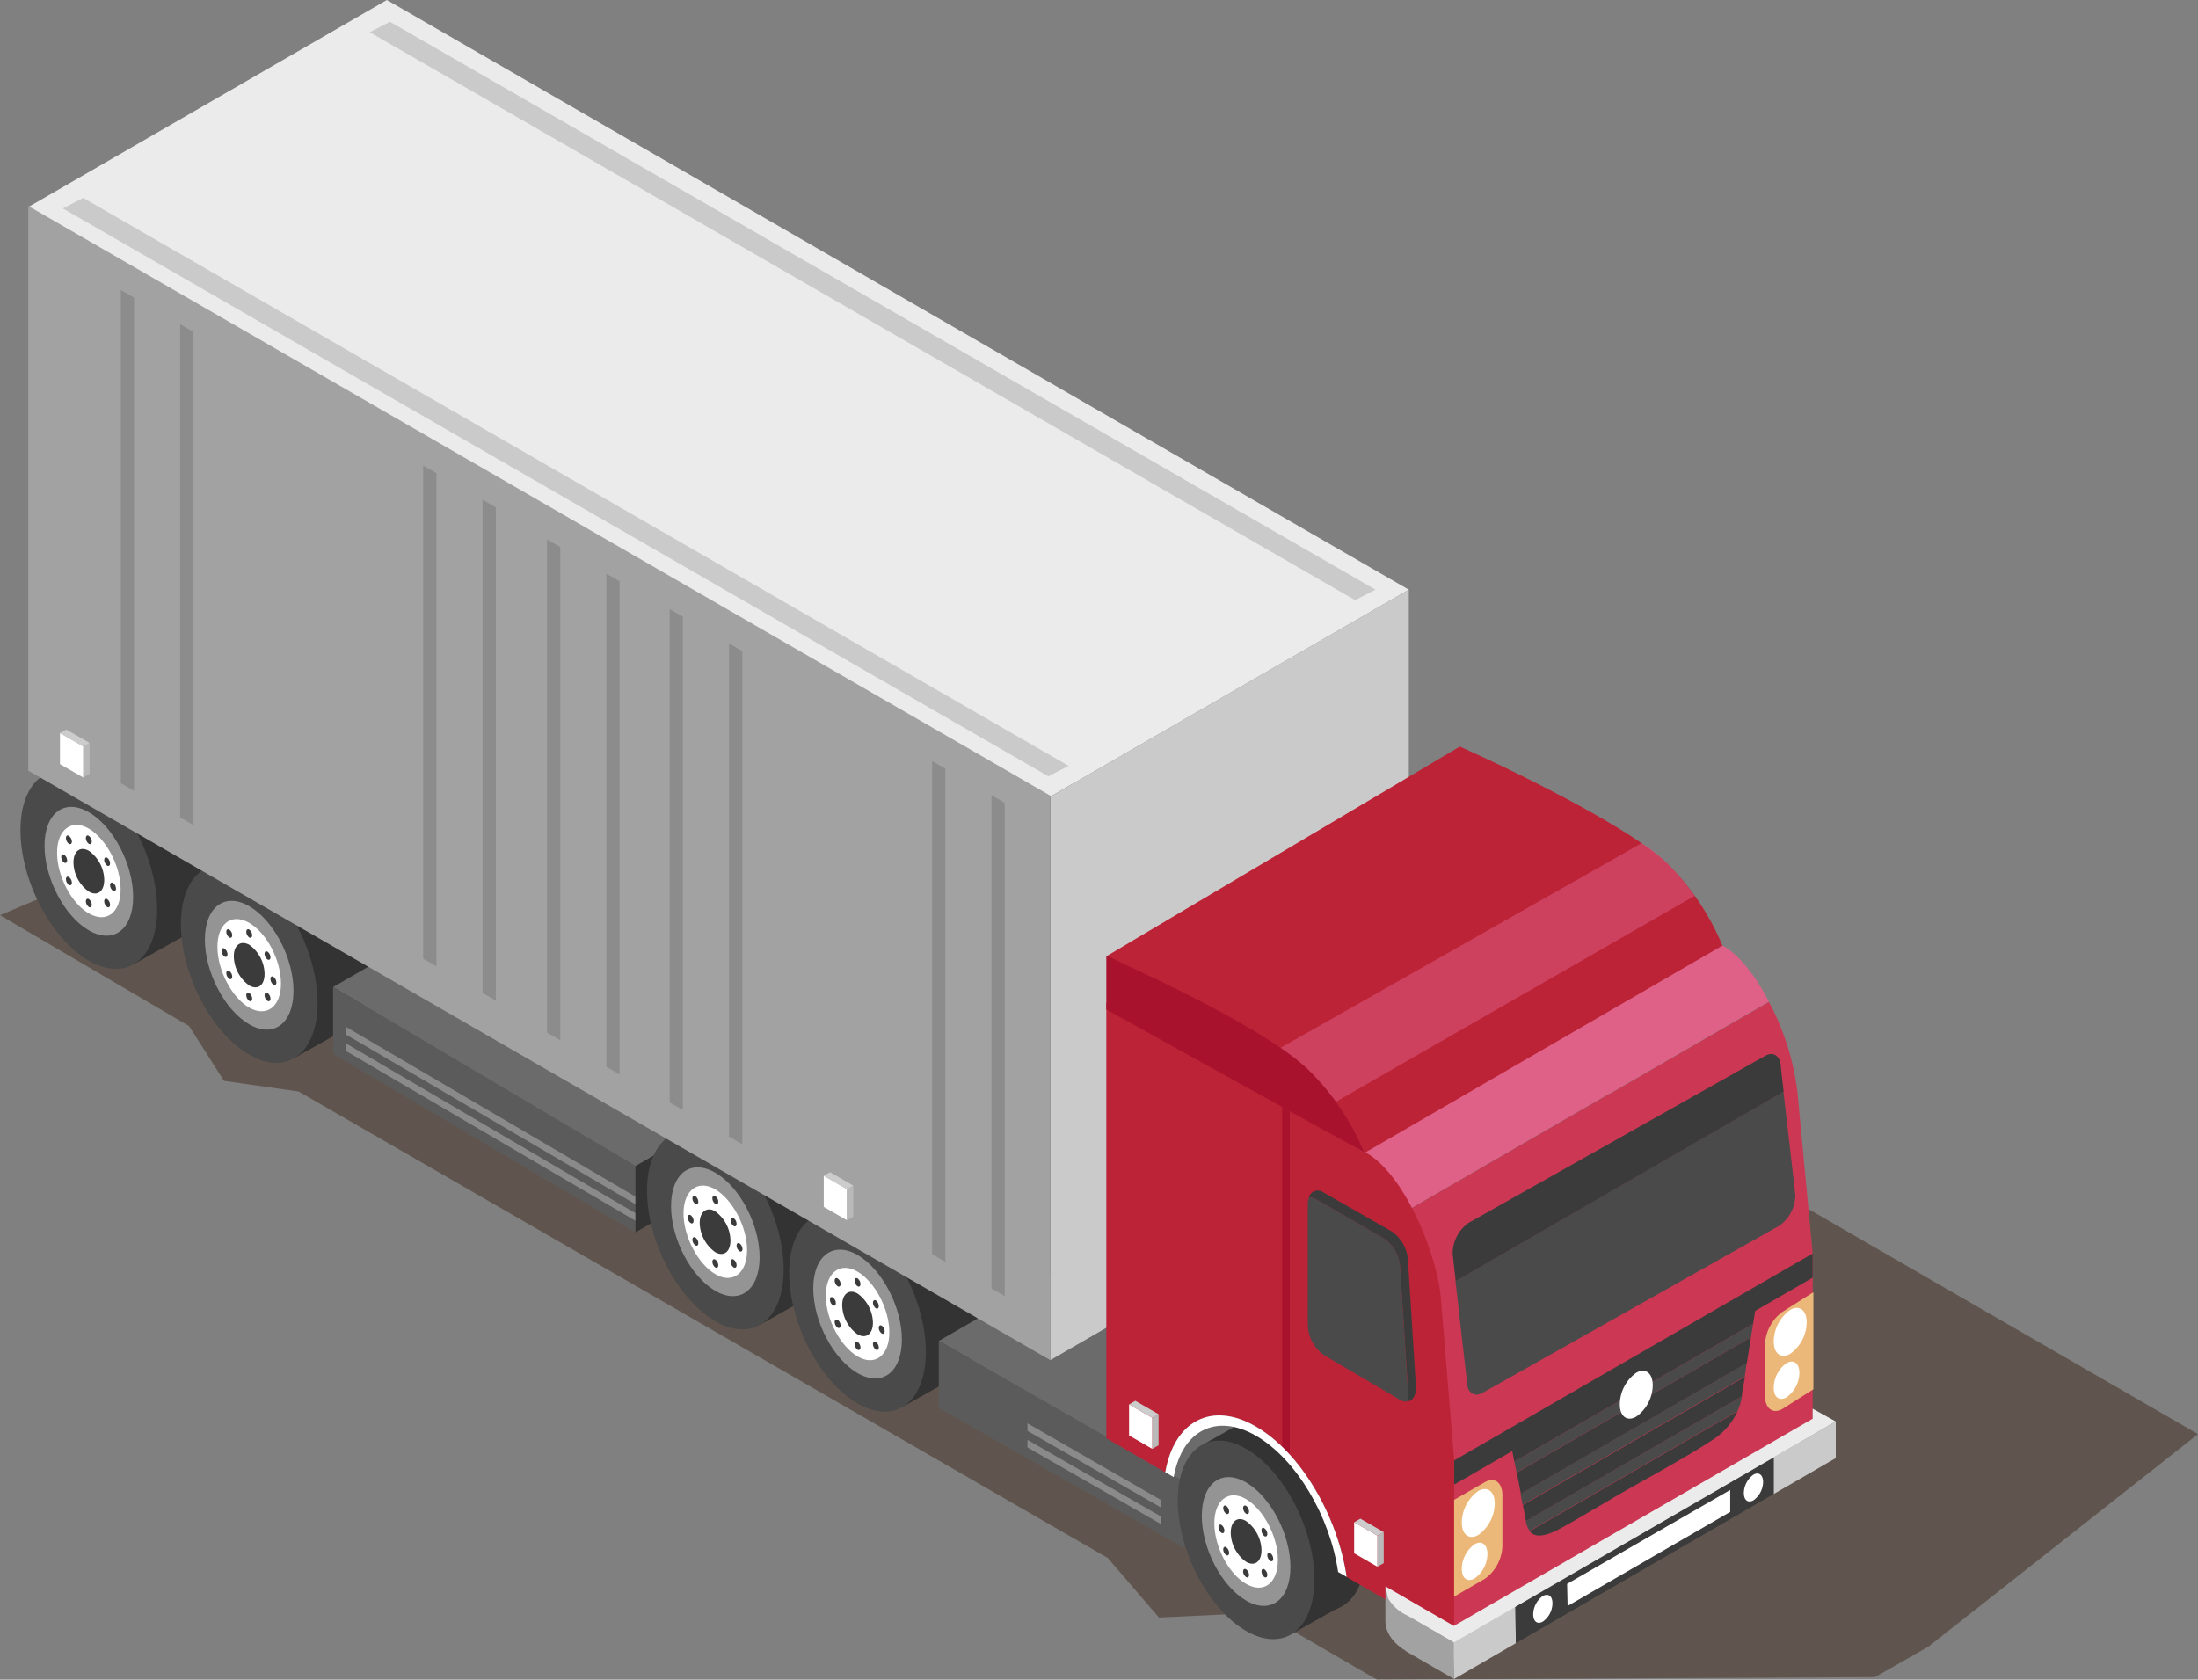 <svg xmlns="http://www.w3.org/2000/svg" viewBox="0 0 301.57 230.47"><rect x="0" y="0" width="301.57" height="230.47" fill="#808080" stroke="none"/><defs><style>.cls-1{isolation:isolate;}.cls-2{fill:#301404;opacity:0.4;mix-blend-mode:multiply;}.cls-3{fill:#333;}.cls-4{fill:#4a4a4a;}.cls-5{fill:#949494;}.cls-6{fill:#fff;}.cls-7{fill:#3b3b3b;}.cls-8{fill:#6b6b6b;}.cls-9{fill:#5b5b5b;}.cls-10{fill:#8a8a8a;}.cls-11{fill:#2a2a2a;}.cls-12{fill:#ebebeb;}.cls-13{fill:#cacaca;}.cls-14{fill:#a2a2a2;}.cls-15{fill:#8c8c8c;}.cls-16{fill:#cc3854;}.cls-17,.cls-22{fill:#df6187;}.cls-18{fill:#bd2337;}.cls-19{fill:#a8122d;}.cls-20{fill:#ecb879;}.cls-21{fill:#d84f71;}.cls-22{opacity:0.5;}.cls-23{fill:#b9b9b9;}.cls-24{fill:#ccc;}</style></defs><title>Recurso35</title><g class="cls-1"><g id="Capa_2" data-name="Capa 2"><g id="ELEMENTOS_INDIVIDUALES" data-name="ELEMENTOS INDIVIDUALES"><polygon class="cls-2" points="301.57 196.78 112.48 87.54 53.88 90.25 6.44 122.85 0 125.58 25.95 140.8 30.73 148.31 40.97 149.77 151.98 213.77 159.01 221.95 173.08 221.28 188.91 230.47 257.24 230.13 264.57 225.95 301.57 196.78"/><polygon class="cls-3" points="97.48 152.58 87.16 158.54 87.16 169.11 97.48 163.15 97.48 152.58"/><path class="cls-3" d="M9.86,110c0,6.9,4.2,14.92,9.37,17.91s9.38-.18,9.38-7.09-4.2-14.92-9.38-17.91S9.86,103.1,9.86,110Z"/><polygon class="cls-3" points="18.27 132.35 25.05 128.54 12.94 102.52 6.45 106.15 18.27 132.35"/><path class="cls-4" d="M2.81,113.92c0,6.91,4.2,14.93,9.38,17.91s9.37-.18,9.37-7.08-4.19-14.92-9.37-17.91S2.81,107,2.81,113.92Z"/><path class="cls-5" d="M6.11,116.05c0,4.47,2.72,9.67,6.08,11.61s6.08-.12,6.08-4.59-2.73-9.68-6.08-11.62S6.11,111.57,6.11,116.05Z"/><path class="cls-6" d="M7.83,117c0,3.21,1.95,6.94,4.36,8.33s4.36-.08,4.36-3.3-2-6.94-4.36-8.33S7.83,113.83,7.83,117Z"/><path class="cls-7" d="M10.08,118.34a5,5,0,0,0,2.11,4c1.16.67,2.11,0,2.11-1.6a5,5,0,0,0-2.11-4C11,116.07,10.08,116.79,10.08,118.34Z"/><path class="cls-7" d="M11.78,115a1,1,0,0,0,.41.78c.22.12.4,0,.4-.31a1,1,0,0,0-.4-.77C12,114.54,11.78,114.68,11.78,115Z"/><path class="cls-7" d="M9.05,115a1,1,0,0,0,.4.78c.23.12.41,0,.41-.31a1,1,0,0,0-.41-.77C9.23,114.54,9.05,114.68,9.05,115Z"/><path class="cls-7" d="M14.3,118a1,1,0,0,0,.4.77c.22.13.4,0,.4-.31a1,1,0,0,0-.4-.77C14.48,117.56,14.3,117.7,14.3,118Z"/><path class="cls-7" d="M9.05,120.65a1,1,0,0,0,.4.77c.23.13.41,0,.41-.3a1,1,0,0,0-.41-.78C9.23,120.21,9.05,120.35,9.05,120.65Z"/><path class="cls-7" d="M14.3,123.67a1,1,0,0,0,.4.78c.22.13.4,0,.4-.31a1,1,0,0,0-.4-.77C14.48,123.24,14.3,123.38,14.3,123.67Z"/><path class="cls-7" d="M8.4,117.59a1,1,0,0,0,.4.77c.22.13.41,0,.41-.3a1,1,0,0,0-.41-.78C8.58,117.16,8.4,117.29,8.4,117.59Z"/><path class="cls-7" d="M15.1,121.45a1,1,0,0,0,.41.78c.22.13.4,0,.4-.31a1,1,0,0,0-.4-.77C15.29,121,15.1,121.16,15.1,121.45Z"/><path class="cls-7" d="M11.78,123.67a1,1,0,0,0,.41.78c.22.13.4,0,.4-.31a1,1,0,0,0-.4-.77C12,123.24,11.78,123.38,11.78,123.67Z"/><path class="cls-3" d="M31.86,122.88c0,6.91,4.2,14.93,9.38,17.92s9.37-.19,9.37-7.09-4.2-14.92-9.37-17.91S31.86,116,31.86,122.88Z"/><polygon class="cls-3" points="40.27 145.24 47.06 141.42 34.94 115.4 28.45 119.03 40.27 145.24"/><path class="cls-4" d="M24.82,126.81c0,6.9,4.19,14.92,9.37,17.91s9.38-.18,9.38-7.09-4.2-14.92-9.38-17.91S24.82,119.91,24.82,126.81Z"/><path class="cls-5" d="M28.11,128.93c0,4.48,2.73,9.68,6.08,11.62s6.08-.12,6.08-4.6-2.72-9.67-6.08-11.61S28.11,124.46,28.11,128.93Z"/><path class="cls-6" d="M29.83,129.92c0,3.22,2,7,4.36,8.34s4.36-.09,4.36-3.3-1.95-6.94-4.36-8.33S29.83,126.71,29.83,129.92Z"/><path class="cls-7" d="M32.08,131.22a5.05,5.05,0,0,0,2.11,4c1.17.67,2.11,0,2.11-1.59a5,5,0,0,0-2.11-4C33,129,32.08,129.67,32.08,131.22Z"/><path class="cls-7" d="M33.79,127.86a1,1,0,0,0,.4.77c.23.13.41,0,.41-.31a1,1,0,0,0-.41-.77C34,127.42,33.79,127.56,33.79,127.86Z"/><path class="cls-7" d="M31.05,127.86a1,1,0,0,0,.41.77c.22.13.4,0,.4-.31a1,1,0,0,0-.4-.77C31.23,127.42,31.05,127.56,31.05,127.86Z"/><path class="cls-7" d="M36.3,130.88a1,1,0,0,0,.4.77c.23.13.41,0,.41-.3a1,1,0,0,0-.41-.77C36.48,130.45,36.3,130.59,36.3,130.88Z"/><path class="cls-7" d="M31.05,133.53a1,1,0,0,0,.41.78c.22.13.4,0,.4-.31a1,1,0,0,0-.4-.77C31.23,133.1,31.05,133.24,31.05,133.53Z"/><path class="cls-7" d="M36.3,136.56a1,1,0,0,0,.4.77c.23.13.41,0,.41-.3a1,1,0,0,0-.41-.78C36.48,136.12,36.3,136.26,36.3,136.56Z"/><path class="cls-7" d="M30.4,130.48a1,1,0,0,0,.41.77c.22.13.4,0,.4-.31a1,1,0,0,0-.4-.77C30.58,130,30.4,130.18,30.4,130.48Z"/><path class="cls-7" d="M37.11,134.34a1,1,0,0,0,.4.77c.23.13.41,0,.41-.3a1,1,0,0,0-.41-.78C37.29,133.9,37.11,134,37.11,134.34Z"/><path class="cls-7" d="M33.79,136.56a1,1,0,0,0,.4.77c.23.13.41,0,.41-.3a1,1,0,0,0-.41-.78C34,136.12,33.79,136.26,33.79,136.56Z"/><polygon class="cls-8" points="105.92 149.19 64.46 124.61 45.7 135.44 87.16 160.01 105.92 149.19"/><polygon class="cls-9" points="87.16 159.95 87.16 169.1 45.7 144.6 45.7 135.44 87.16 159.95"/><polygon class="cls-10" points="87.16 166.45 87.16 167.49 47.43 144.19 47.43 143.15 87.16 166.45"/><polygon class="cls-10" points="87.16 164.18 87.16 165.22 47.43 141.93 47.43 140.88 87.16 164.18"/><path class="cls-3" d="M95.81,159.46c0,6.9,4.2,14.92,9.38,17.91s9.37-.18,9.37-7.09-4.2-14.92-9.37-17.91S95.81,152.55,95.81,159.46Z"/><polygon class="cls-3" points="104.22 181.81 111.01 178 98.89 151.98 92.4 155.61 104.22 181.81"/><path class="cls-4" d="M88.77,163.38c0,6.91,4.2,14.92,9.37,17.91s9.38-.18,9.38-7.08-4.2-14.93-9.38-17.91S88.77,156.48,88.77,163.38Z"/><path class="cls-5" d="M92.07,165.51c0,4.47,2.72,9.67,6.07,11.61s6.08-.12,6.08-4.6-2.72-9.67-6.08-11.61S92.07,161,92.07,165.51Z"/><path class="cls-6" d="M93.78,166.5c0,3.21,2,6.94,4.36,8.33s4.36-.09,4.36-3.3-2-6.94-4.36-8.33S93.78,163.29,93.78,166.5Z"/><path class="cls-7" d="M96,167.8a5.08,5.08,0,0,0,2.11,4c1.17.67,2.11,0,2.11-1.6a5.05,5.05,0,0,0-2.11-4C97,165.53,96,166.25,96,167.8Z"/><path class="cls-7" d="M97.74,164.43a1,1,0,0,0,.4.77c.23.13.41,0,.41-.3a.93.93,0,0,0-.41-.77C97.92,164,97.74,164.13,97.74,164.43Z"/><path class="cls-7" d="M95,164.43a1,1,0,0,0,.41.77c.22.13.4,0,.4-.3a1,1,0,0,0-.4-.77C95.19,164,95,164.13,95,164.43Z"/><path class="cls-7" d="M100.25,167.46a1,1,0,0,0,.41.77c.22.13.4,0,.4-.31a1,1,0,0,0-.4-.77C100.43,167,100.25,167.16,100.25,167.46Z"/><path class="cls-7" d="M95,170.11a1,1,0,0,0,.41.77c.22.13.4,0,.4-.31a1,1,0,0,0-.4-.77C95.19,169.67,95,169.81,95,170.11Z"/><path class="cls-7" d="M100.25,173.13a1,1,0,0,0,.41.78c.22.12.4,0,.4-.31a1,1,0,0,0-.4-.77C100.43,172.7,100.25,172.84,100.25,173.13Z"/><path class="cls-7" d="M94.35,167.05a1,1,0,0,0,.41.77c.22.13.4,0,.4-.3a1,1,0,0,0-.4-.78C94.53,166.61,94.35,166.75,94.35,167.05Z"/><path class="cls-7" d="M101.06,170.91a1,1,0,0,0,.4.78c.23.12.41,0,.41-.31a1,1,0,0,0-.41-.77C101.24,170.48,101.06,170.62,101.06,170.91Z"/><path class="cls-7" d="M97.74,173.13a1,1,0,0,0,.4.78c.23.12.41,0,.41-.31a1,1,0,0,0-.41-.77C97.92,172.7,97.74,172.84,97.74,173.13Z"/><path class="cls-3" d="M115.33,170.75c0,6.9,4.2,14.92,9.37,17.91s9.38-.19,9.38-7.09-4.2-14.92-9.38-17.91S115.33,163.84,115.33,170.75Z"/><polygon class="cls-3" points="123.74 193.1 130.53 189.28 118.41 163.26 111.92 166.9 123.74 193.1"/><path class="cls-4" d="M108.28,174.67c0,6.9,4.2,14.92,9.38,17.91s9.37-.18,9.37-7.08-4.19-14.93-9.37-17.92S108.28,167.77,108.28,174.67Z"/><path class="cls-5" d="M111.58,176.8c0,4.47,2.72,9.67,6.08,11.61s6.08-.12,6.08-4.6-2.73-9.67-6.08-11.61S111.58,172.32,111.58,176.8Z"/><path class="cls-6" d="M113.3,177.79c0,3.21,2,6.94,4.36,8.33s4.36-.09,4.36-3.3-2-6.94-4.36-8.33S113.3,174.58,113.3,177.79Z"/><path class="cls-7" d="M115.55,179.09a5.05,5.05,0,0,0,2.11,4c1.16.67,2.11-.05,2.11-1.6a5.08,5.08,0,0,0-2.11-4C116.49,176.82,115.55,177.54,115.55,179.09Z"/><path class="cls-7" d="M117.25,175.72a1,1,0,0,0,.41.77c.22.13.4,0,.4-.3a1,1,0,0,0-.4-.77C117.44,175.29,117.25,175.42,117.25,175.72Z"/><path class="cls-7" d="M114.52,175.72a1,1,0,0,0,.4.77c.23.13.41,0,.41-.3a.93.93,0,0,0-.41-.77C114.7,175.29,114.52,175.42,114.52,175.72Z"/><path class="cls-7" d="M119.77,178.75a1,1,0,0,0,.4.77c.22.13.4,0,.4-.31a1,1,0,0,0-.4-.77C120,178.31,119.77,178.45,119.77,178.75Z"/><path class="cls-7" d="M114.52,181.4a1,1,0,0,0,.4.77c.23.13.41,0,.41-.31a1,1,0,0,0-.41-.77C114.7,181,114.52,181.1,114.52,181.4Z"/><path class="cls-7" d="M119.77,184.42a1,1,0,0,0,.4.77c.22.13.4,0,.4-.3a1,1,0,0,0-.4-.77C120,184,119.77,184.12,119.77,184.42Z"/><path class="cls-7" d="M113.87,178.34a1,1,0,0,0,.4.77c.23.13.41,0,.41-.31a1,1,0,0,0-.41-.77C114.05,177.9,113.87,178,113.87,178.34Z"/><path class="cls-7" d="M120.57,182.2a1,1,0,0,0,.41.77c.22.13.4,0,.4-.3a1,1,0,0,0-.4-.77C120.76,181.77,120.57,181.9,120.57,182.2Z"/><path class="cls-7" d="M117.25,184.42a1,1,0,0,0,.41.77c.22.13.4,0,.4-.3a1,1,0,0,0-.4-.77C117.44,184,117.25,184.12,117.25,184.42Z"/><path class="cls-11" d="M161,202.7l7.19-4.35,4.85-3.88s-3.86-1.42-4.22-1.64S159.18,195.92,161,202.7Z"/><polygon class="cls-8" points="180.97 192.29 147.55 173.18 128.8 184 162.37 203.24 180.97 192.29"/><polygon class="cls-9" points="128.8 184 162.54 203.3 162.54 212.45 128.8 193.17 128.8 184"/><polygon class="cls-10" points="140.97 197.57 159.32 208.1 159.32 209.14 140.97 198.61 140.97 197.57"/><polygon class="cls-10" points="140.97 195.3 159.32 205.84 159.32 206.87 140.97 196.34 140.97 195.3"/><polygon class="cls-12" points="144.1 109.32 3.88 28.41 53.08 0 193.29 80.91 144.1 109.32"/><polygon class="cls-13" points="185.93 82.35 50.73 4.42 53.51 2.99 188.72 80.91 185.93 82.35"/><polygon class="cls-13" points="143.84 106.52 8.63 28.6 11.42 27.16 146.62 105.09 143.84 106.52"/><polygon class="cls-13" points="193.29 80.91 193.29 142.37 193.29 147.2 193.29 158.24 144.1 186.63 144.1 175.59 144.1 170.78 144.1 109.32 193.29 80.91"/><polygon class="cls-6" points="64.05 75.57 102.06 97.5 107.77 104.99 64.05 79.77 64.05 75.57"/><polygon class="cls-6" points="64.05 68.18 92.87 85.12 98.59 92.61 64.05 72.38 64.05 68.18"/><polygon class="cls-14" points="144.1 109.17 144.1 170.78 144.1 179.4 144.1 186.63 3.88 105.74 3.88 98.51 3.88 89.87 3.88 28.26 144.1 109.17"/><polygon class="cls-15" points="136.03 109.11 137.85 110.16 137.85 177.84 136.03 176.79 136.03 109.11"/><polygon class="cls-15" points="127.89 104.42 129.71 105.47 129.71 173.14 127.89 172.09 127.89 104.42"/><polygon class="cls-15" points="100.02 88.28 101.84 89.33 101.84 157 100.02 155.96 100.02 88.28"/><polygon class="cls-15" points="91.88 83.58 93.69 84.64 93.69 152.31 91.88 151.26 91.88 83.58"/><polygon class="cls-15" points="83.19 78.71 85.01 79.76 85.01 147.43 83.19 146.38 83.19 78.71"/><polygon class="cls-15" points="75.05 74.02 76.87 75.06 76.87 142.74 75.05 141.69 75.05 74.02"/><polygon class="cls-15" points="66.21 68.57 68.03 69.62 68.03 137.29 66.21 136.25 66.21 68.57"/><polygon class="cls-15" points="58.06 63.88 59.88 64.92 59.88 132.6 58.06 131.55 58.06 63.88"/><polygon class="cls-15" points="24.72 44.49 26.54 45.54 26.54 113.22 24.72 112.17 24.72 44.49"/><polygon class="cls-15" points="16.58 39.8 18.4 40.85 18.4 108.53 16.58 107.47 16.58 39.8"/><path class="cls-3" d="M168.64,202c0,6.9,4.2,14.92,9.37,17.91s9.38-.19,9.38-7.09-4.2-14.92-9.38-17.91S168.64,195.05,168.64,202Z"/><polygon class="cls-3" points="177.04 224.31 183.83 220.49 171.72 194.47 165.23 198.11 177.04 224.31"/><path class="cls-4" d="M161.59,205.88c0,6.9,4.2,14.92,9.38,17.91s9.37-.18,9.37-7.08-4.19-14.93-9.37-17.92S161.59,199,161.59,205.88Z"/><path class="cls-5" d="M164.89,208c0,4.48,2.72,9.68,6.08,11.62s6.08-.12,6.08-4.6-2.73-9.67-6.08-11.61S164.89,203.53,164.89,208Z"/><path class="cls-6" d="M166.61,209c0,3.21,1.95,6.94,4.36,8.33s4.36-.09,4.36-3.3-2-6.94-4.36-8.33S166.61,205.79,166.61,209Z"/><path class="cls-7" d="M168.86,210.3a5,5,0,0,0,2.11,4c1.16.68,2.11,0,2.11-1.59a5.08,5.08,0,0,0-2.11-4C169.8,208,168.86,208.74,168.86,210.3Z"/><path class="cls-7" d="M170.56,206.93a1,1,0,0,0,.41.77c.22.13.4,0,.4-.3a1,1,0,0,0-.4-.78C170.74,206.5,170.56,206.63,170.56,206.93Z"/><path class="cls-7" d="M167.83,206.93a1,1,0,0,0,.4.77c.23.13.41,0,.41-.3a1,1,0,0,0-.41-.78C168,206.5,167.83,206.63,167.83,206.93Z"/><path class="cls-7" d="M173.08,210a1,1,0,0,0,.4.78c.22.13.4,0,.4-.31a1,1,0,0,0-.4-.77C173.26,209.52,173.08,209.66,173.08,210Z"/><path class="cls-7" d="M167.83,212.61a1,1,0,0,0,.4.77c.23.13.41,0,.41-.31a1,1,0,0,0-.41-.77C168,212.17,167.83,212.31,167.83,212.61Z"/><path class="cls-7" d="M173.08,215.63a1,1,0,0,0,.4.77c.22.13.4,0,.4-.3a1,1,0,0,0-.4-.77C173.26,215.2,173.08,215.33,173.08,215.63Z"/><path class="cls-7" d="M167.18,209.55a1,1,0,0,0,.4.77c.22.13.41,0,.41-.31a1,1,0,0,0-.41-.77C167.36,209.11,167.18,209.25,167.18,209.55Z"/><path class="cls-7" d="M173.88,213.41a1,1,0,0,0,.41.77c.22.13.4,0,.4-.3a1,1,0,0,0-.4-.77C174.07,213,173.88,213.11,173.88,213.41Z"/><path class="cls-7" d="M170.56,215.63a1,1,0,0,0,.41.77c.22.13.4,0,.4-.3a1,1,0,0,0-.4-.77C170.74,215.2,170.56,215.33,170.56,215.63Z"/><polygon class="cls-16" points="172.32 155.62 200.69 142.3 200.69 109.17 235.92 129.5 176.5 163.81 172.32 155.62"/><path class="cls-16" d="M246.61,149.83,248.7,172l-.28,24.48-14.26-8.23-34.81,20.35L181.16,173l61.54-35.53A35.43,35.43,0,0,1,246.61,149.83Z"/><path class="cls-17" d="M235.92,129.5l.25.14c2.44,1.29,4.72,4.31,6.53,7.79L181.16,173l-4.67-9.15Z"/><path class="cls-18" d="M151.79,137.6l35.47,20.48c5.41,2.84,10,14.16,10.44,20.19l1.82,22.12v24.52l-14.76-8.52c-1.22-8.38-6.32-17.09-12.44-20.63s-11.23-.71-12.44,6.27l-8.09-4.68Z"/><polygon class="cls-19" points="176.95 199.5 176.95 152.24 175.92 151.65 175.92 199.5 176.95 199.5"/><path class="cls-6" d="M172.32,197c5.54,3.2,10.17,11.1,11.27,18.7l1.17.67c-1.22-8.38-6.32-17.09-12.44-20.63s-11.23-.71-12.44,6.27l1.16.67C162.14,196.37,166.77,193.82,172.32,197Z"/><polygon class="cls-16" points="248.7 172 199.51 200.39 199.51 224.91 248.7 196.51 248.7 172"/><path class="cls-20" d="M248.8,177.31,244.56,180a5.85,5.85,0,0,0-2.4,4.63v6.88c0,1.75,1.08,2.57,2.4,1.81l4.24-2.69Z"/><path class="cls-20" d="M203.73,203.37l-4.22,2.43v13.27l4.22-2.44a5.75,5.75,0,0,0,2.4-4.57v-6.88C206.13,203.42,205.05,202.61,203.73,203.37Z"/><path class="cls-6" d="M205.08,206.3a5.4,5.4,0,0,1-2.26,4.32c-1.25.72-2.26-.05-2.26-1.71a5.42,5.42,0,0,1,2.26-4.32C204.07,203.87,205.08,204.64,205.08,206.3Z"/><path class="cls-6" d="M204.08,213.22a4.21,4.21,0,0,1-1.76,3.36c-1,.56-1.76,0-1.76-1.33a4.22,4.22,0,0,1,1.76-3.36C203.29,211.33,204.08,211.93,204.08,213.22Z"/><path class="cls-6" d="M247.88,181.45a5.4,5.4,0,0,1-2.26,4.31c-1.25.73-2.26,0-2.26-1.7a5.4,5.4,0,0,1,2.26-4.32C246.87,179,247.88,179.78,247.88,181.45Z"/><path class="cls-6" d="M246.88,188.37a4.22,4.22,0,0,1-1.76,3.36c-1,.56-1.76,0-1.76-1.33a4.21,4.21,0,0,1,1.76-3.36C246.09,186.48,246.88,187.07,246.88,188.37Z"/><path class="cls-14" d="M190.08,217.67v4.76c0,2.48,2.54,3.92,2.54,3.92l.68-5.58Z"/><polygon class="cls-13" points="199.35 225.31 199.47 230.4 207.98 225.47 207.91 220.37 199.35 225.31"/><polygon class="cls-13" points="251.87 195.05 243.35 199.96 243.35 205 251.87 200.07 251.87 195.05"/><polygon class="cls-7" points="207.91 220.37 207.98 225.47 243.35 205 243.35 199.96 207.91 220.37"/><polygon class="cls-6" points="237.39 204.44 215.01 217.33 215.08 220.36 237.39 207.45 237.39 204.44"/><path class="cls-14" d="M199.47,225.37v5l-6.29-3.63a3.48,3.48,0,0,1-1.69-2.39v-3.61Z"/><path class="cls-12" d="M190.08,217.67l9.39,5.43,49.23-28.43v-1.38l3.17,1.76-52.4,30.32L193,221.63a5.85,5.85,0,0,1-2.54-2.3Z"/><path class="cls-6" d="M213,220a3.14,3.14,0,0,1-1.32,2.51c-.73.42-1.32,0-1.32-1a3.16,3.16,0,0,1,1.32-2.52C212.45,218.59,213,219,213,220Z"/><path class="cls-6" d="M241.9,203.34a3.16,3.16,0,0,1-1.32,2.52c-.73.42-1.32,0-1.32-1a3.16,3.16,0,0,1,1.32-2.52C241.31,201.93,241.9,202.37,241.9,203.34Z"/><polygon class="cls-21" points="187.06 158.08 151.79 137.71 200.98 109.3 236.26 129.67 187.06 158.08"/><path class="cls-18" d="M200.29,102.44c1.59.72,4.08,1.87,6.08,2.83,7,3.39,18.68,9.4,22.65,13.48a34.46,34.46,0,0,1,7.3,11l-49.13,28.46a34.29,34.29,0,0,0-7.34-11c-4-4.09-16.06-9.71-23-13.09a32.83,32.83,0,0,1-5-2.94Z"/><path class="cls-22" d="M225.23,115.7s3.06,1.41,7.28,7.22l-51.58,29.61-7.48-7.48Z"/><path class="cls-19" d="M158.75,134.41c7,3.38,17.14,8.63,21.1,12.72a34.29,34.29,0,0,1,7.34,11l-35.4-19.6V131.1C153.4,131.88,156.79,133.5,158.75,134.41Z"/><polygon class="cls-6" points="188.99 214.98 185.79 213.13 185.79 208.87 188.99 210.72 188.99 214.98"/><polygon class="cls-23" points="189.85 210.22 188.99 210.72 188.99 214.98 189.85 214.48 189.85 210.22"/><polygon class="cls-24" points="189.85 210.22 186.65 208.38 185.79 208.88 188.99 210.72 189.85 210.22"/><polygon class="cls-6" points="158.1 198.81 154.91 196.96 154.91 192.7 158.1 194.54 158.1 198.81"/><polygon class="cls-23" points="158.96 194.05 158.1 194.54 158.1 198.81 158.96 198.31 158.96 194.05"/><polygon class="cls-24" points="158.96 194.05 155.77 192.21 154.91 192.71 158.1 194.54 158.96 194.05"/><path class="cls-7" d="M192.1,174.14a5.24,5.24,0,0,0-2.18-4.17l-9.35-5.4a1.61,1.61,0,0,0-1-.24,1.28,1.28,0,0,1,2-.72L191,169a5.25,5.25,0,0,1,2.19,4.18l1.09,17.23c0,1.13-.49,1.82-1.2,1.89a2.94,2.94,0,0,0,.15-.94Z"/><path class="cls-4" d="M192.06,192.07l-10.44-6.15a5.25,5.25,0,0,1-2.19-4.18V165.26a2.83,2.83,0,0,1,.15-.93,1.61,1.61,0,0,1,1,.24l9.35,5.4a5.24,5.24,0,0,1,2.18,4.17l1.1,17.23a2.94,2.94,0,0,1-.15.94A1.61,1.61,0,0,1,192.06,192.07Z"/><polygon class="cls-7" points="199.51 203.71 248.7 175.32 248.7 172 199.51 200.39 199.51 203.71"/><path class="cls-7" d="M207.41,198.76l14.12-8.15,19.35-11.16s-.15.89-.35,2.2l-32.76,18.91C207.56,199.49,207.41,198.76,207.41,198.76Z"/><path class="cls-7" d="M240.24,183.48l-.57,3.57-31,17.93c-.19-1-.38-2-.56-2.92Z"/><path class="cls-7" d="M239,191.35a2.38,2.38,0,0,1,0,.26l-29.63,17.11c0-.08,0-.13-.05-.21-.09-.5-.22-1.22-.38-2l30.49-17.6C239.23,189.87,239.1,190.74,239,191.35Z"/><path class="cls-7" d="M234.55,197.84c-1.88,1.28-7.18,4.27-10.4,6.07s-8.53,5.05-10.41,6-3.17,1.07-3.86.2l28.53-16.47A9.54,9.54,0,0,1,234.55,197.84Z"/><path class="cls-4" d="M239.39,188.87l-30.49,17.6c-.09-.47-.18-1-.28-1.49l31-17.93C239.57,187.68,239.48,188.3,239.39,188.87Z"/><path class="cls-4" d="M207.77,200.56l32.76-18.91c-.09.55-.19,1.17-.29,1.83l-32.18,18.58C208,201.52,207.85,201,207.77,200.56Z"/><path class="cls-4" d="M238.41,193.59l-28.53,16.47a3.28,3.28,0,0,1-.55-1.34L239,191.61A8.82,8.82,0,0,1,238.41,193.59Z"/><path class="cls-6" d="M226.76,190.07a5.4,5.4,0,0,1-2.26,4.31c-1.25.72-2.26,0-2.26-1.71a5.4,5.4,0,0,1,2.26-4.31C225.75,187.64,226.76,188.4,226.76,190.07Z"/><path class="cls-4" d="M246.33,164a5.23,5.23,0,0,1-2.19,4.18l-40.71,22.93c-1.2.69-2.18-.05-2.18-1.66l-1.56-13.69,45-26Z"/><path class="cls-7" d="M201.45,167.82l40.71-22.93c1.21-.69,2.19.05,2.19,1.66l.37,3.23-45,26-.42-3.78A5.24,5.24,0,0,1,201.45,167.82Z"/><polygon class="cls-6" points="11.43 106.69 8.23 104.85 8.23 100.58 11.43 102.43 11.43 106.69"/><polygon class="cls-23" points="12.29 101.94 11.43 102.43 11.43 106.69 12.29 106.2 12.29 101.94"/><polygon class="cls-24" points="12.29 101.94 9.09 100.1 8.23 100.59 11.43 102.43 12.29 101.94"/><polygon class="cls-6" points="116.21 167.44 113.02 165.6 113.02 161.33 116.21 163.18 116.21 167.44"/><polygon class="cls-23" points="117.07 162.68 116.21 163.18 116.21 167.44 117.07 166.95 117.07 162.68"/><polygon class="cls-24" points="117.07 162.68 113.88 160.84 113.02 161.34 116.21 163.18 117.07 162.68"/></g></g></g></svg>